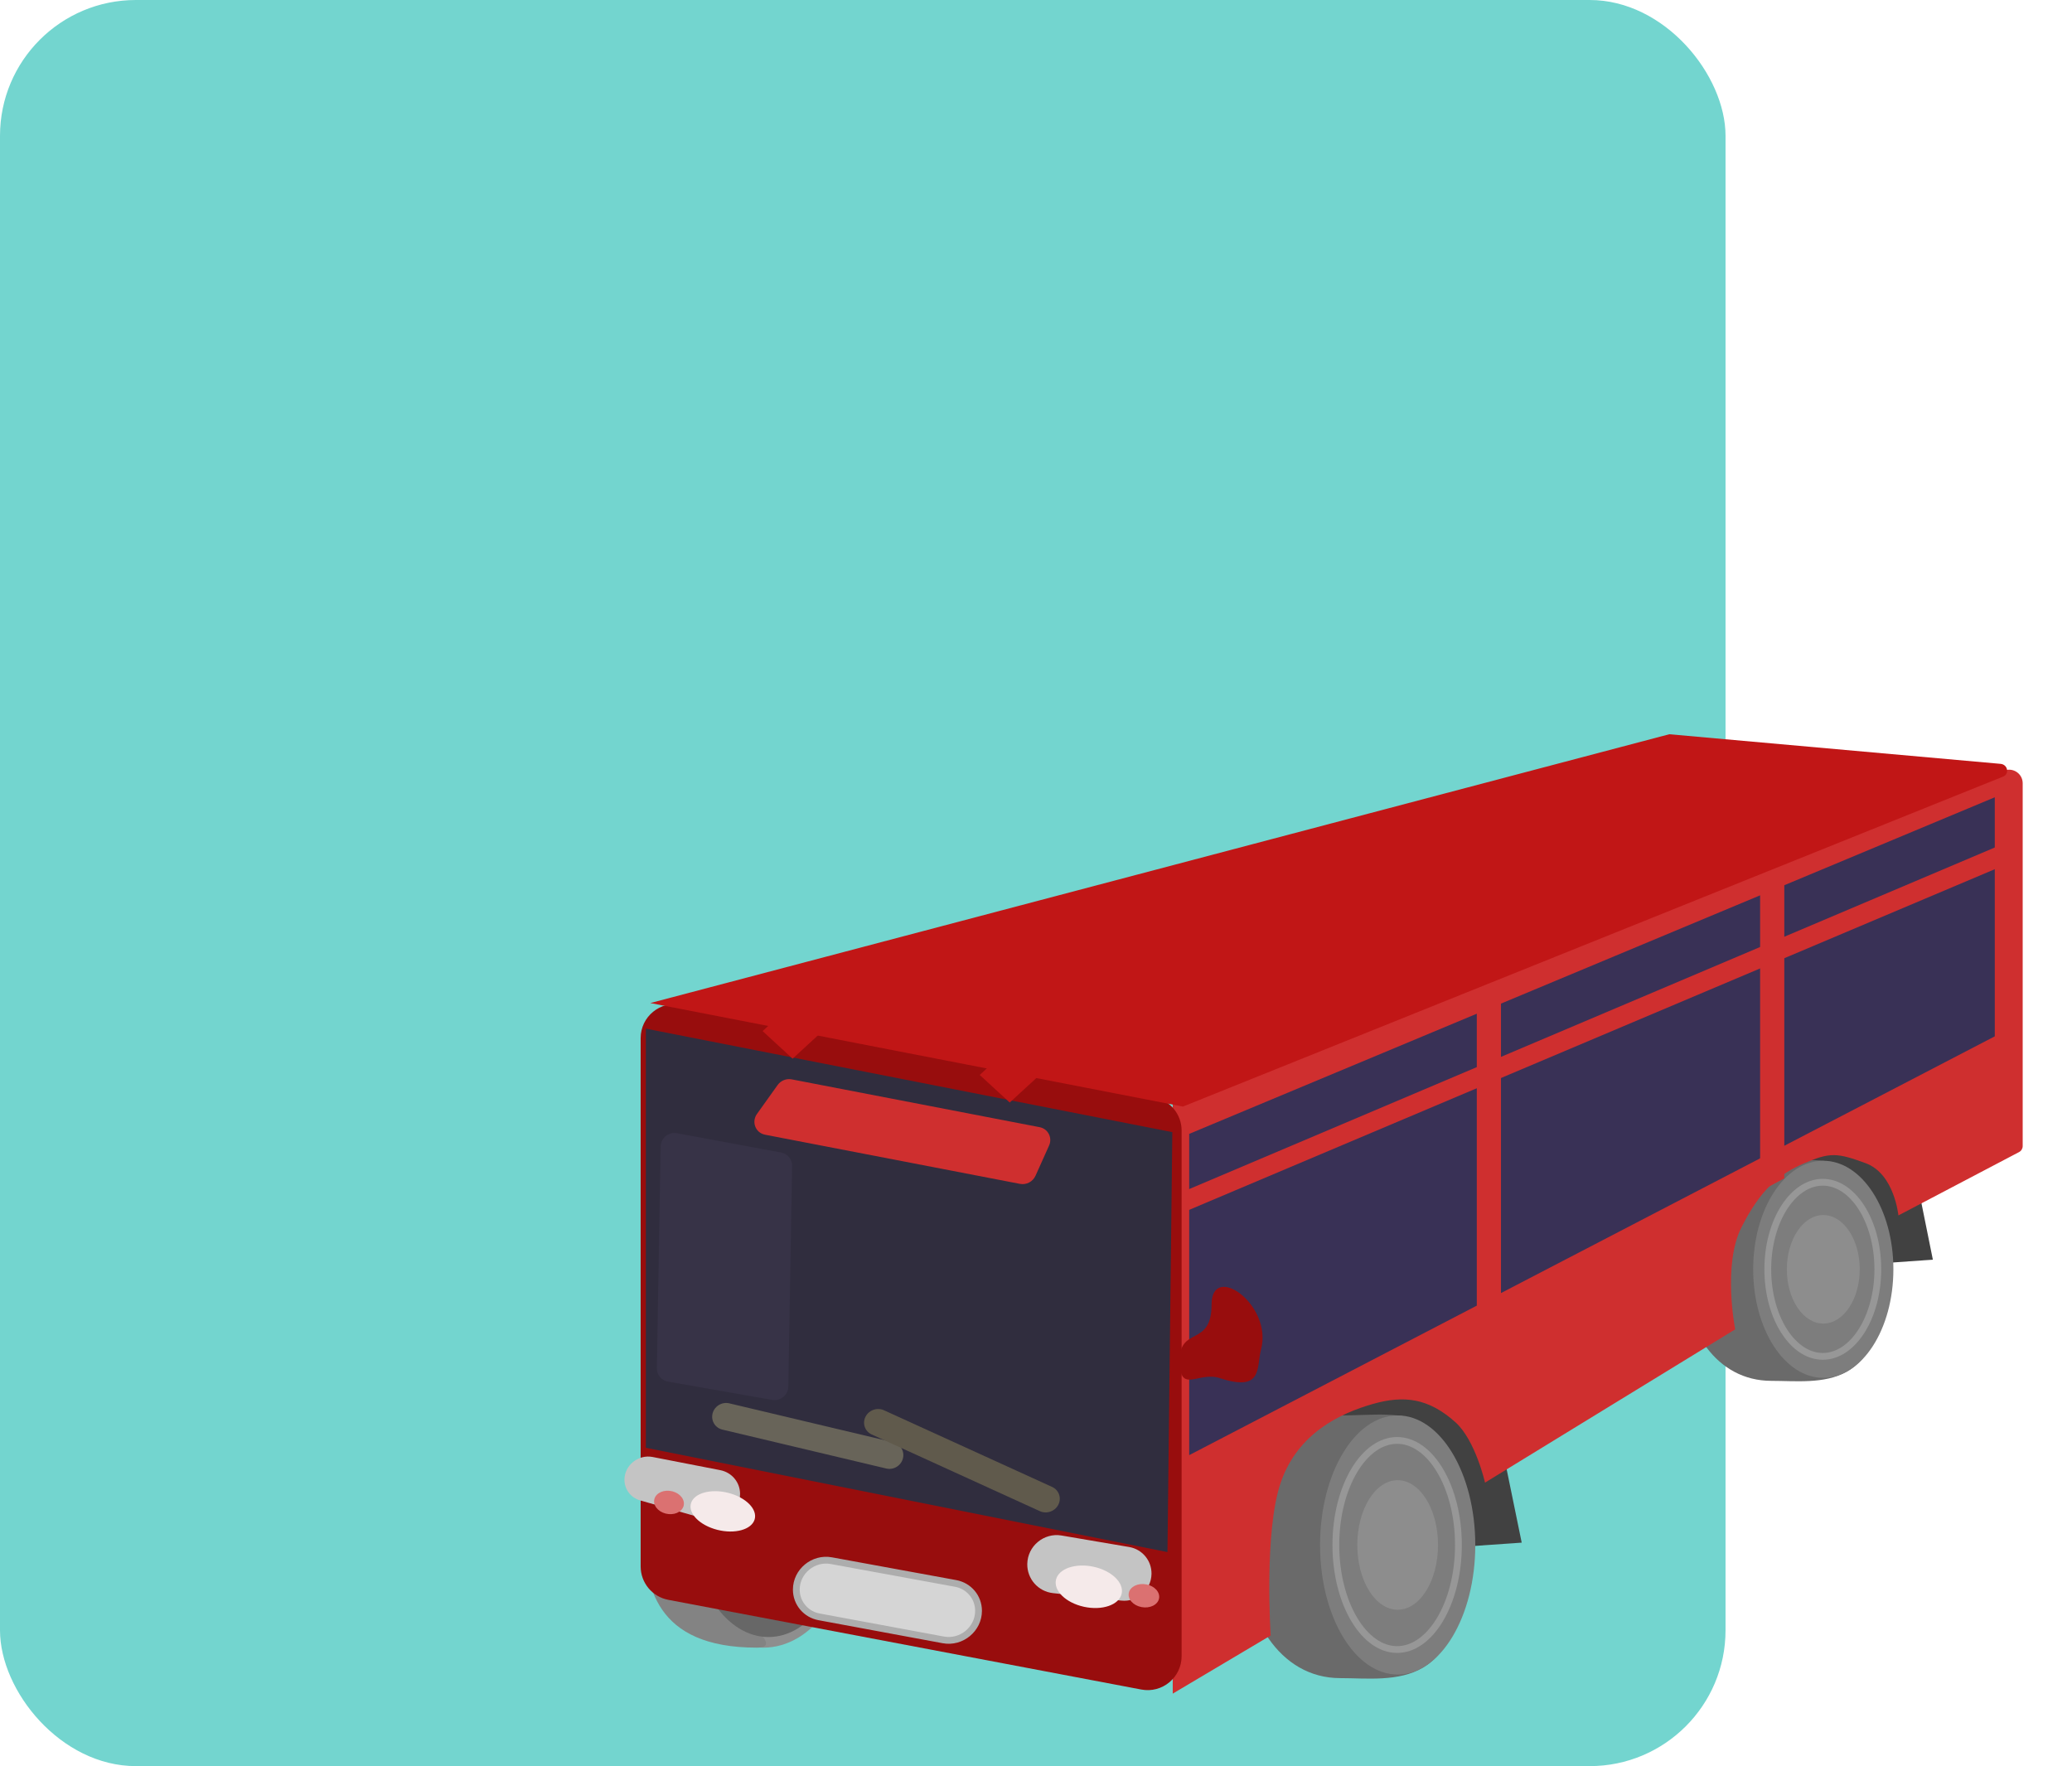 <svg width="305" height="260" viewBox="0 0 305 260" fill="none" xmlns="http://www.w3.org/2000/svg">
<rect width="254" height="260" rx="20" fill="#73D5CF"/>
<g filter="url(#filter0_d)">
<ellipse cx="104.36" cy="209.594" rx="12.969" ry="17.965" fill="#8E8E8E"/>
<path d="M95.283 202.617C93.334 207.047 94.088 212.409 96.694 217.024C99.829 222.573 107.956 227.559 103.416 227.559C88.359 227.559 86.813 218.349 86.813 210.466C86.813 200.293 95.1 191.628 103.416 191.628C113.566 191.628 96.694 196.059 95.283 202.617Z" fill="#838383"/>
<ellipse cx="105.123" cy="209.593" rx="11.189" ry="16.403" fill="#676767"/>
<path d="M183.446 185.379H204.519L212.986 197.429L215.996 212.099L188.338 214.02L183.446 185.379Z" fill="#414141"/>
<path d="M244.478 143.722H265.222L273.556 155.772L276.519 170.441L249.293 172.362L244.478 143.722Z" fill="#414141"/>
<path d="M207.333 212.445C208.062 234.413 197.051 232.045 189.282 232.045C180.322 232.045 174.887 222.977 174.887 212.445C174.887 201.912 180.322 193.374 189.282 193.374C199.107 193.374 206.604 190.477 207.333 212.445Z" fill="#6A6A6A"/>
<ellipse cx="197.737" cy="212.444" rx="11.425" ry="19.071" fill="#7D7D7D"/>
<ellipse cx="197.737" cy="212.444" rx="5.941" ry="9.535" fill="#8D8D8D"/>
<path d="M206.681 212.444C206.681 216.758 205.632 220.639 203.963 223.425C202.288 226.221 200.044 227.837 197.66 227.837C195.276 227.837 193.032 226.221 191.357 223.425C189.688 220.639 188.639 216.758 188.639 212.444C188.639 208.131 189.688 204.25 191.357 201.464C193.032 198.668 195.276 197.052 197.66 197.052C200.044 197.052 202.288 198.668 203.963 201.464C205.632 204.25 206.681 208.131 206.681 212.444Z" stroke="#979797"/>
<path d="M269.057 171.86C269.715 190.266 259.769 188.282 252.752 188.282C244.66 188.282 239.75 180.685 239.75 171.86C239.75 163.036 244.66 155.882 252.752 155.882C261.627 155.882 268.398 153.455 269.057 171.86Z" fill="#6A6A6A"/>
<ellipse cx="260.388" cy="171.86" rx="10.319" ry="15.978" fill="#7D7D7D"/>
<ellipse cx="260.389" cy="171.861" rx="5.366" ry="7.989" fill="#8D8D8D"/>
<path d="M268.418 171.861C268.418 175.457 267.476 178.688 265.98 181.005C264.48 183.328 262.467 184.677 260.319 184.677C258.171 184.677 256.158 183.328 254.658 181.005C253.162 178.688 252.22 175.457 252.22 171.861C252.22 168.266 253.162 165.035 254.658 162.718C256.158 160.395 258.171 159.046 260.319 159.046C262.467 159.046 264.48 160.395 265.98 162.718C267.476 165.035 268.418 168.266 268.418 171.861Z" stroke="#979797"/>
<path d="M164.628 146.617L287.009 98.451C288.322 97.934 289.742 98.902 289.742 100.312V153.718C289.742 154.09 289.536 154.431 289.207 154.603L271.446 163.93C271.446 163.93 270.867 157.812 266.641 156.246C262.391 154.672 261.344 154.637 257.586 156.246C253.828 157.856 251.151 160.141 248.345 165.677C245.539 171.213 247.421 180.7 247.421 180.7L210.597 203.264C210.597 203.264 209.177 197.009 206.241 194.376C202.253 190.799 198.633 190.378 194.012 191.705C189.392 193.032 183.038 195.923 180.522 203.264C178.038 210.509 179.043 225.768 179.043 225.768L164.628 234.328V146.617Z" fill="#CF2F2F"/>
<path d="M86.305 137.818C86.305 134.671 89.177 132.307 92.265 132.911L161.894 146.528C164.24 146.987 165.934 149.043 165.934 151.435V228.812C165.934 231.947 163.082 234.309 160.002 233.725L90.373 220.52C88.013 220.072 86.305 218.01 86.305 215.608V137.818Z" fill="#980D0D"/>
<path d="M87.068 136.432L164.567 151.67L163.851 213.49L87.068 198.138L87.068 168.196L87.068 136.432Z" fill="#302D3E"/>
<path d="M167.05 151.924L285.634 102.372L285.634 137.566L167.05 199.22L167.05 151.924Z" fill="#393156"/>
<path d="M109.218 219.013C109.218 216.336 111.719 214.268 114.37 214.753L132.662 218.104C134.634 218.465 136.042 220.145 136.042 222.137C136.042 224.831 133.521 226.911 130.855 226.416L112.571 223.024C110.614 222.661 109.218 220.991 109.218 219.013Z" fill="#D5D5D5" stroke="#ADADAD"/>
<path d="M209.385 133.495L212.945 131.224V182.064L209.385 184.859V133.495Z" fill="#CF2F2F"/>
<path d="M286.135 109.552L286.135 112.749L166.598 163.299L166.598 160.24L286.135 109.552Z" fill="#CF2F2F"/>
<path d="M251.09 116.481L254.65 113.52V158.469L251.09 160.385V116.481Z" fill="#CF2F2F"/>
<path d="M177.624 183.678C176.923 186.317 177.954 189.984 171.543 187.876C168.371 186.834 165.646 190.344 165.646 185.273C165.646 180.202 170.345 183.342 170.345 177.044C170.345 170.746 179.386 177.044 177.624 183.678Z" fill="#980D0D"/>
<g filter="url(#filter1_i)">
<path d="M164.503 219.697C164.532 217.745 163.14 216.071 161.214 215.744L151.264 214.051C148.658 213.608 146.256 215.605 146.216 218.246C146.184 220.441 147.819 222.292 150.004 222.531L160.042 223.631C162.393 223.889 164.468 222.059 164.503 219.697Z" fill="#C4C4C4"/>
</g>
<ellipse rx="4.941" ry="3.032" transform="matrix(-0.977 -0.214 -0.237 0.971 152.274 218.598)" fill="#F5EAEA"/>
<ellipse rx="2.263" ry="1.708" transform="matrix(0.983 0.185 0.204 -0.979 160.385 219.916)" fill="#DB7171"/>
<g filter="url(#filter2_d)">
<path d="M106.463 138.738C106.935 138.077 107.753 137.747 108.541 137.899L145.032 144.937C146.273 145.176 146.946 146.484 146.424 147.644L144.427 152.091C144.034 152.965 143.08 153.464 142.146 153.284L104.618 146.046C103.211 145.774 102.586 144.165 103.429 142.985L106.463 138.738Z" fill="#CF2F2F"/>
</g>
<line y1="-3" x2="5.773" y2="-3" transform="matrix(0.736 -0.677 0.736 0.677 108.671 140.854)" stroke="#C11616" stroke-width="6"/>
<line y1="-3" x2="5.773" y2="-3" transform="matrix(0.736 -0.677 0.736 0.677 140.632 147.31)" stroke="#C11616" stroke-width="6"/>
<path d="M87.727 132.663L237.723 93.091L286.483 97.45C287.548 97.545 287.827 98.938 286.859 99.327L166.128 147.904L87.727 132.663Z" fill="#C11616"/>
<g filter="url(#filter3_i)">
<path d="M86.92 205.842C86.92 203.719 88.947 202.078 91.061 202.49L101.012 204.427C102.728 204.761 103.94 206.214 103.94 207.937C103.94 210.467 101.411 212.348 98.952 211.649L89.237 208.885C87.855 208.491 86.92 207.264 86.92 205.842Z" fill="#C4C4C4"/>
</g>
<ellipse rx="4.831" ry="2.838" transform="matrix(0.969 0.248 -0.29 0.957 98.399 207.494)" fill="#F5EAEA"/>
<ellipse rx="2.207" ry="1.711" transform="matrix(0.969 0.248 -0.29 0.957 90.477 206.183)" fill="#DB7171"/>
<path d="M89.251 153.779C89.272 152.533 90.423 151.595 91.65 151.823L106.989 154.671C107.937 154.848 108.614 155.675 108.598 156.639L108.04 189.126C108.019 190.365 106.882 191.301 105.661 191.086L90.319 188.393C89.362 188.225 88.674 187.393 88.691 186.423L89.251 153.779Z" fill="#373347"/>
<line x1="2" y1="-2" x2="26.789" y2="-2" transform="matrix(0.973 0.231 -0.254 0.967 96.388 194.998)" stroke="#686459" stroke-width="4" stroke-linecap="round"/>
<line x1="2" y1="-2" x2="29.196" y2="-2" transform="matrix(0.91 0.415 -0.451 0.892 118.5 195.349)" stroke="#605A4C" stroke-width="4" stroke-linecap="round"/>
</g>
<defs>
<filter id="filter0_d" x="86.305" y="93.091" width="211.437" height="156.237" filterUnits="userSpaceOnUse" color-interpolation-filters="sRGB">
<feFlood flood-opacity="0" result="BackgroundImageFix"/>
<feColorMatrix in="SourceAlpha" type="matrix" values="0 0 0 0 0 0 0 0 0 0 0 0 0 0 0 0 0 0 127 0"/>
<feOffset dx="8" dy="15"/>
<feColorMatrix type="matrix" values="0 0 0 0 0.314 0 0 0 0 0.667 0 0 0 0 0.648 0 0 0 1 0"/>
<feBlend mode="normal" in2="BackgroundImageFix" result="effect1_dropShadow"/>
<feBlend mode="normal" in="SourceGraphic" in2="effect1_dropShadow" result="shape"/>
</filter>
<filter id="filter1_i" x="146.216" y="213.99" width="18.288" height="9.666" filterUnits="userSpaceOnUse" color-interpolation-filters="sRGB">
<feFlood flood-opacity="0" result="BackgroundImageFix"/>
<feBlend mode="normal" in="SourceGraphic" in2="BackgroundImageFix" result="shape"/>
<feColorMatrix in="SourceAlpha" type="matrix" values="0 0 0 0 0 0 0 0 0 0 0 0 0 0 0 0 0 0 127 0" result="hardAlpha"/>
<feOffset dx="-3" dy="-3"/>
<feComposite in2="hardAlpha" operator="arithmetic" k2="-1" k3="1"/>
<feColorMatrix type="matrix" values="0 0 0 0 0.688 0 0 0 0 0.665 0 0 0 0 0.665 0 0 0 1 0"/>
<feBlend mode="normal" in2="shape" result="effect1_innerShadow"/>
</filter>
<filter id="filter2_d" x="103.048" y="137.862" width="43.554" height="21.458" filterUnits="userSpaceOnUse" color-interpolation-filters="sRGB">
<feFlood flood-opacity="0" result="BackgroundImageFix"/>
<feColorMatrix in="SourceAlpha" type="matrix" values="0 0 0 0 0 0 0 0 0 0 0 0 0 0 0 0 0 0 127 0"/>
<feOffset dy="6"/>
<feColorMatrix type="matrix" values="0 0 0 0 0.287 0 0 0 0 0.284 0 0 0 0 0.3 0 0 0 1 0"/>
<feBlend mode="normal" in2="BackgroundImageFix" result="effect1_dropShadow"/>
<feBlend mode="normal" in="SourceGraphic" in2="effect1_dropShadow" result="shape"/>
</filter>
<filter id="filter3_i" x="86.92" y="202.426" width="17.02" height="9.37" filterUnits="userSpaceOnUse" color-interpolation-filters="sRGB">
<feFlood flood-opacity="0" result="BackgroundImageFix"/>
<feBlend mode="normal" in="SourceGraphic" in2="BackgroundImageFix" result="shape"/>
<feColorMatrix in="SourceAlpha" type="matrix" values="0 0 0 0 0 0 0 0 0 0 0 0 0 0 0 0 0 0 127 0" result="hardAlpha"/>
<feOffset dx="-3" dy="-3"/>
<feComposite in2="hardAlpha" operator="arithmetic" k2="-1" k3="1"/>
<feColorMatrix type="matrix" values="0 0 0 0 0.688 0 0 0 0 0.665 0 0 0 0 0.665 0 0 0 1 0"/>
<feBlend mode="normal" in2="shape" result="effect1_innerShadow"/>
</filter>
</defs>
</svg>

